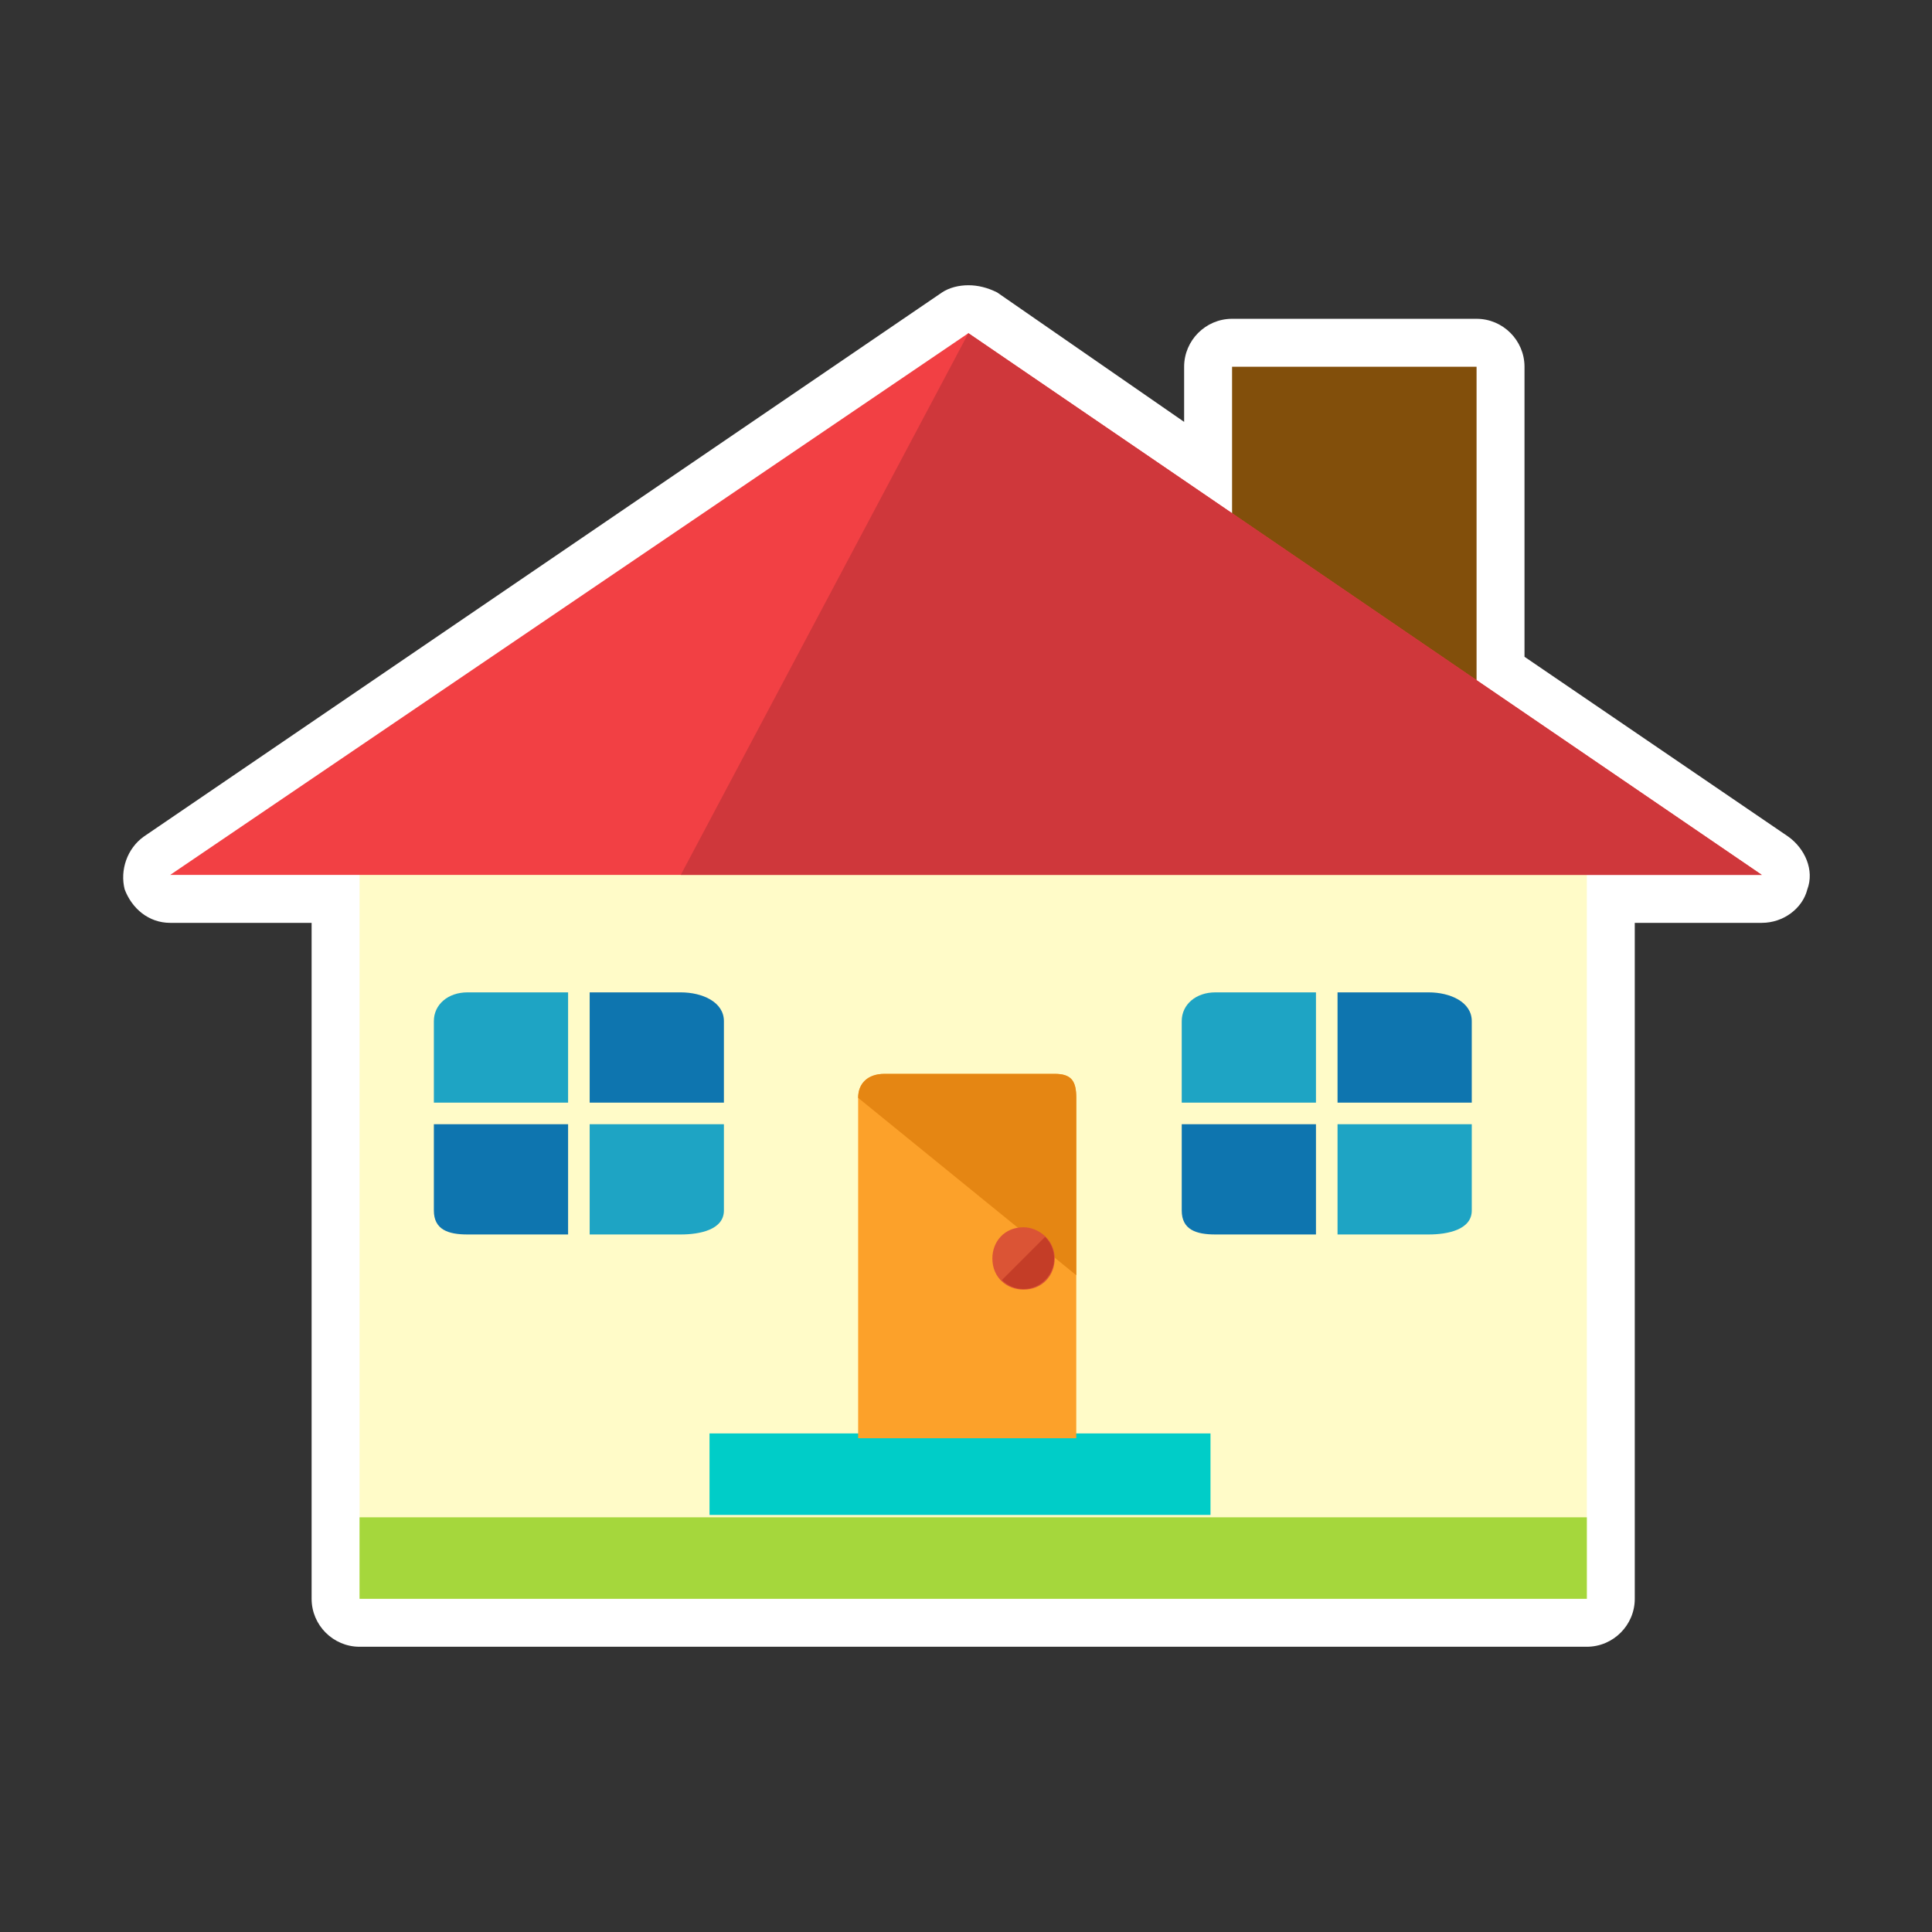 <?xml version="1.0" encoding="utf-8"?>
<!-- Generator: Adobe Illustrator 22.1.0, SVG Export Plug-In . SVG Version: 6.00 Build 0)  -->
<svg version="1.1" id="Layer_1" xmlns="http://www.w3.org/2000/svg" xmlns:xlink="http://www.w3.org/1999/xlink" x="0px" y="0px"
	 viewBox="0 0 80.6 80.6" style="enable-background:new 0 0 80.6 80.6;" xml:space="preserve">
<rect x="0" y="0" width="80.6" height="80.6" fill="#333333" stroke="none"/>
<style type="text/css">
	.st0{fill:#FFFFFF;}
	.st1{fill:#FFFBC8;}
	.st2{fill:#00CDC8;}
	.st3{fill:#A5D73C;}
	.st4{fill:#824F0B;}
	.st5{fill:#F24044;}
	.st6{fill:#CF373B;}
	.st7{fill:#0E75AF;}
	.st8{fill:#1EA4C4;}
	.st9{fill:#FCA12A;}
	.st10{fill:#E58613;}
	.st11{fill:#DB5435;}
	.st12{fill:#C43D27;}
</style>
<g>
	<path class="st0" d="M15,67.7c-0.6,0-1-0.4-1-1V37.5H7.1c-0.4,0-0.8-0.3-1-0.7c-0.1-0.4,0-0.9,0.4-1.1L39.9,13
		c0.2-0.1,0.4-0.2,0.6-0.2c0.2,0,0.4,0.1,0.6,0.2l9.4,6.4v-4.2c0-0.6,0.4-1,1-1h10.2c0.6,0,1,0.4,1,1v12.6l11.4,7.8
		c0.4,0.2,0.5,0.7,0.4,1.1c-0.1,0.4-0.5,0.7-1,0.7h-6.3v29.2c0,0.6-0.4,1-1,1H15z"/>
	<path class="st0" d="M40.4,13.9l11,7.5v-6.1h10.2v13.1l11.9,8.1h-7.3v8.1v3.2v15.5v3.4H15v-3.4V47.8v-3.2v-8.1H7.1L40.4,13.9
		 M40.4,11.9c-0.4,0-0.8,0.1-1.1,0.3L6,34.9c-0.7,0.5-1,1.4-0.8,2.2c0.3,0.8,1,1.4,1.9,1.4H13v6.1v3.2v15.5v3.4c0,1.1,0.9,2,2,2
		h51.2c1.1,0,2-0.9,2-2v-3.4V47.8v-3.2v-6.1h5.3c0.9,0,1.7-0.6,1.9-1.4c0.3-0.8-0.1-1.7-0.8-2.2l-11-7.5V15.3c0-1.1-0.9-2-2-2H51.4
		c-1.1,0-2,0.9-2,2v2.3l-7.8-5.4C41.2,12,40.8,11.9,40.4,11.9L40.4,11.9z"/>
</g>
<g>
	<g>
		<polygon class="st1" points="41,35.7 40.7,35.7 40.6,35.7 15.1,35.7 15,35.7 15,44.6 15,47.8 15,66.7 66.2,66.7 66.2,47.8 
			66.2,44.6 66.2,35.7 		"/>
	</g>
	<g>
		<rect x="29.6" y="59.8" class="st2" width="20.9" height="3.4"/>
	</g>
	<g>
		<rect x="15" y="63.3" class="st3" width="51.2" height="3.4"/>
	</g>
	<g>
		<rect x="51.4" y="15.3" class="st4" width="10.2" height="14.5"/>
	</g>
	<g>
		<polygon class="st5" points="7.1,36.5 40.4,13.9 73.5,36.5 		"/>
	</g>
	<g>
		<polygon class="st6" points="28.4,36.5 40.4,13.9 73.5,36.5 		"/>
	</g>
	<g>
		<path class="st7" d="M55.8,46h5.6v-3.4c0-0.8-0.9-1.2-1.8-1.2h-3.8V46z"/>
		<path class="st8" d="M54.9,46v-4.6h-4.2c-0.8,0-1.4,0.5-1.4,1.2V46H54.9z"/>
		<path class="st7" d="M54.9,46.9h-5.6v3.6c0,0.8,0.6,1,1.4,1h4.2V46.9z"/>
		<path class="st8" d="M55.8,46.9v4.6h3.8c0.8,0,1.8-0.2,1.8-1v-3.6H55.8z"/>
	</g>
	<g>
		<path class="st7" d="M24.6,46h5.6v-3.4c0-0.8-0.9-1.2-1.8-1.2h-3.8V46z"/>
		<path class="st8" d="M23.7,46v-4.6h-4.2c-0.8,0-1.4,0.5-1.4,1.2V46H23.7z"/>
		<path class="st7" d="M23.7,46.9h-5.6v3.6c0,0.8,0.6,1,1.4,1h4.2V46.9z"/>
		<path class="st8" d="M24.6,46.9v4.6h3.8c0.8,0,1.8-0.2,1.8-1v-3.6H24.6z"/>
	</g>
	<g>
		<path class="st9" d="M44.9,60V45.8c0-0.7-0.2-1-0.9-1h-7.1c-0.7,0-1.1,0.4-1.1,1V60H44.9z"/>
		<path class="st10" d="M44.9,53.2v-7.4c0-0.7-0.2-1-0.9-1h-7.1c-0.7,0-1.1,0.4-1.1,1"/>
		<path class="st11" d="M44,52.5c0,0.7-0.5,1.3-1.3,1.3c-0.7,0-1.3-0.5-1.3-1.3c0-0.7,0.5-1.3,1.3-1.3C43.3,51.2,44,51.7,44,52.5z"
			/>
		<path class="st12" d="M43.6,51.6c0.5,0.5,0.5,1.3,0,1.8c-0.5,0.5-1.3,0.5-1.8,0"/>
	</g>
</g>
</svg>
